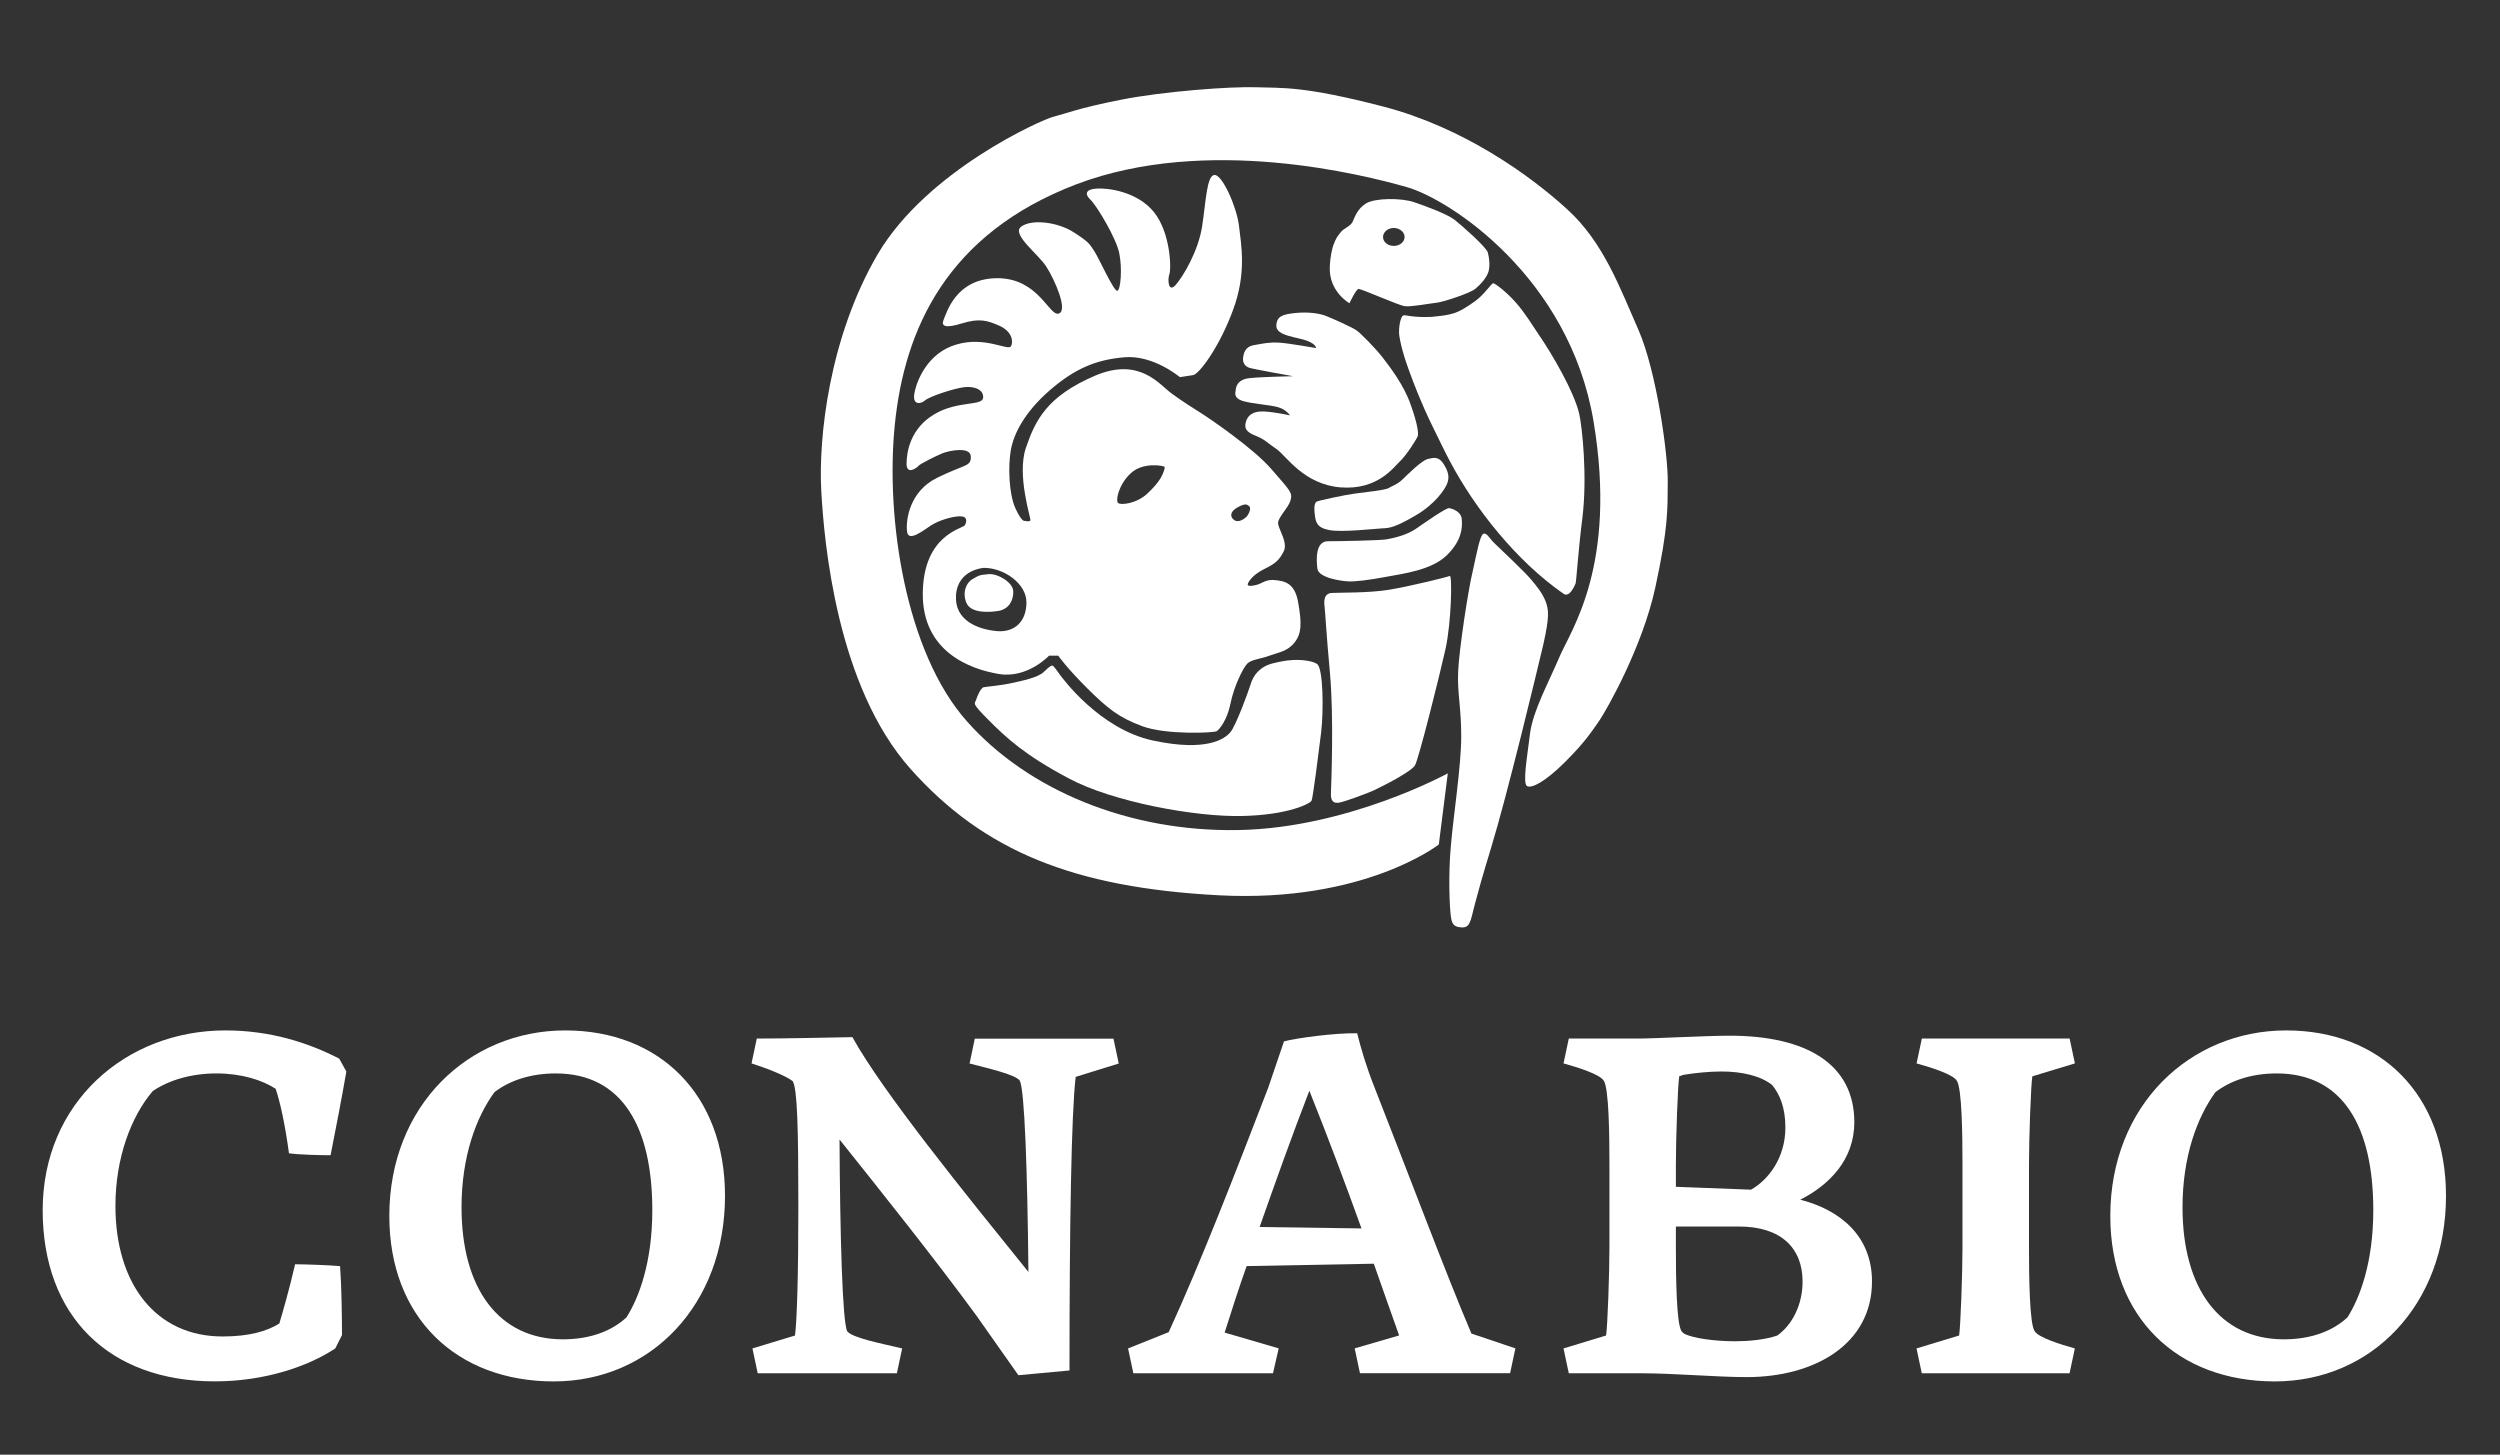 <?xml version="1.0" encoding="utf-8"?>
<!-- Generator: Adobe Illustrator 23.0.6, SVG Export Plug-In . SVG Version: 6.00 Build 0)  -->
<svg version="1.1" id="Capa_1" xmlns="http://www.w3.org/2000/svg" xmlns:xlink="http://www.w3.org/1999/xlink" x="0px" y="0px"
	 viewBox="0 0 463.89 269.92" style="enable-background:new 0 0 463.89 269.92;" xml:space="preserve">
<rect x="0" y="0" width="463.89" height="269.92" fill="#333333" stroke="none"/>
<style type="text/css">
	.st0{fill:#FFFFFF;}
	.st1{fill-rule:evenodd;clip-rule:evenodd;fill:#FFFFFF;}
</style>
<g>
	<g>
		<path class="st0" d="M51.83,245.59c0.71-2.4,1.77-6.03,2.93-11c1.6,0,6.75,0.18,8.34,0.35c0.27,3.46,0.36,9.49,0.36,12.78
			l-1.24,2.48c-5.06,3.37-13.13,6.12-22.36,6.12c-19.61,0-31.94-12.07-31.94-31.76c0-19.97,15.44-33.36,33.9-33.36
			c8.25,0,15.26,2.22,21.12,5.23l1.33,2.4c-0.8,4.61-2.04,11.09-2.93,15.53c-1.69,0-5.86-0.09-7.72-0.36
			c-0.71-5.32-1.69-9.76-2.48-11.98c-2.48-1.6-6.3-2.84-11-2.84c-4.79,0-8.96,1.33-11.8,3.28c-4.08,4.79-6.92,12.51-6.92,21.3
			c0,14.55,7.54,24.23,19.88,24.23C46.24,247.99,49.52,247.02,51.83,245.59z"/>
		<path class="st0" d="M72.24,225.63c0-20.5,14.73-34.43,32.65-34.43c17.48,0,29.64,11.89,29.64,30.7
			c0,20.14-13.75,34.43-31.77,34.43C84.66,256.33,72.24,244.44,72.24,225.63z M116.25,244.44c2.31-3.64,4.79-10.2,4.79-19.88
			c0-15.44-5.59-25.38-17.92-25.38c-4.53,0-8.43,1.24-11.36,3.46c-3.37,4.61-6.12,11.89-6.12,21.39c0,15.08,6.92,24.49,18.81,24.49
			C109.59,248.52,113.59,246.93,116.25,244.44z"/>
		<path class="st0" d="M188.97,255.18l-7.81-11.09c-7.81-10.65-17.66-22.98-25.38-32.65c0.09,17.57,0.53,33.81,1.42,35.58
			c0.97,1.24,6.12,2.22,10.2,3.19l-0.98,4.61h-25.82l-0.98-4.61l7.9-2.4c0.36-2.93,0.62-10.91,0.62-23.87
			c0-14.46-0.18-22.01-1.06-23.34c-1.42-1.07-4.88-2.4-7.63-3.28l0.98-4.61c5.68,0,12.42-0.18,17.74-0.26
			c5.59,10.12,20.77,28.84,32.66,43.57c-0.18-18.64-0.71-33.81-1.6-35.49c-0.8-1.15-5.94-2.31-9.32-3.19l0.97-4.61h25.73l0.98,4.61
			l-7.99,2.48c-0.8,6.57-1.15,27.51-1.15,54.48L188.97,255.18z"/>
		<path class="st0" d="M236.21,254.82H210.3l-0.98-4.61l7.54-3.02c5.95-12.96,12.34-29.46,18.46-45.34l2.93-8.61
			c2.22-0.62,9.58-1.6,13.58-1.51c0.71,2.84,1.69,6.21,3.28,10.2c6.21,15.79,13.13,34.25,17.92,45.52l8.16,2.75l-0.98,4.61h-27.86
			l-0.98-4.61l8.25-2.4c-1.42-3.9-2.93-8.34-4.7-13.31l-23.6,0.44c-1.51,4.26-2.84,8.43-4.08,12.34l10.03,2.93L236.21,254.82z
			 M252.63,227.94c-2.84-7.9-6.12-16.68-9.67-25.55c-3.19,8.25-6.3,16.95-9.23,25.29L252.63,227.94z"/>
		<path class="st0" d="M298.02,247.81c0.27-1.69,0.62-11.45,0.62-16.33v-15.44c0-5.32-0.09-14.2-1.07-15.53
			c-0.71-1.15-4.61-2.4-7.45-3.19l0.98-4.61h12.87c3.02,0,12.78-0.53,16.95-0.53c14.37,0,23.16,5.32,23.16,16.06
			c0,6.92-4.61,11.62-10.03,14.37c7.28,1.86,13.31,6.65,13.31,15.17c0,11.71-10.74,17.75-23.25,17.75c-5.59,0-13.49-0.71-19.52-0.71
			H291.1l-0.98-4.61L298.02,247.81z M310.97,220.22l13.93,0.53c3.19-1.77,6.39-5.86,6.39-11.54c0-3.73-1.07-6.21-2.48-7.9
			c-2.13-1.69-5.59-2.49-9.41-2.49c-2.22,0-4.88,0.27-7.01,0.62l-0.8,0.27c-0.27,1.69-0.62,11.45-0.62,16.33V220.22z M312.48,247.46
			c1.69,0.89,5.77,1.42,9.49,1.42c2.4,0,5.5-0.26,7.81-1.06c2.75-1.95,4.7-5.68,4.7-10.03c0-6.12-3.9-10.2-11.8-10.2h-11.71v3.9
			c0,5.32,0.09,14.2,1.06,15.53C312.13,247.19,312.31,247.28,312.48,247.46z"/>
		<path class="st0" d="M363.53,247.81c0.26-1.69,0.62-11.45,0.62-16.33v-15.44c0-5.32-0.09-14.2-1.07-15.53
			c-0.71-1.15-4.61-2.4-7.45-3.19l0.98-4.61h27.42l0.98,4.61l-7.9,2.4c-0.27,1.69-0.62,11.45-0.62,16.33v15.44
			c0,5.32,0.09,14.2,1.06,15.53c0.71,1.15,4.61,2.4,7.45,3.19l-0.98,4.61H356.6l-0.98-4.61L363.53,247.81z"/>
		<path class="st0" d="M391.58,225.63c0-20.5,14.73-34.43,32.65-34.43c17.48,0,29.64,11.89,29.64,30.7
			c0,20.14-13.75,34.43-31.77,34.43C404,256.33,391.58,244.44,391.58,225.63z M435.59,244.44c2.31-3.64,4.79-10.2,4.79-19.88
			c0-15.44-5.59-25.38-17.92-25.38c-4.53,0-8.43,1.24-11.36,3.46c-3.37,4.61-6.12,11.89-6.12,21.39c0,15.08,6.92,24.49,18.81,24.49
			C428.93,248.52,432.93,246.93,435.59,244.44z"/>
	</g>
	<g>
		<g>
			<path class="st1" d="M258.62,42.3c1.1,0,2.01,0.77,2.01,1.67c0,0.93-0.9,1.66-2.01,1.66c-1.11,0-1.99-0.73-1.99-1.66
				C256.64,43.06,257.52,42.3,258.62,42.3 M253.5,37.73c1.65-0.99,6.51-1.05,8.97-0.19c2.49,0.86,5.97,2.16,7.42,3.23
				c1.38,1.1,5.9,5.06,6.19,6.1c0.28,1.04,0.47,2.8,0,3.87c-0.47,1.05-1.37,2.07-2.36,2.88c-1.03,0.81-5.8,2.38-7.06,2.54
				c-1.2,0.12-4.77,0.8-5.95,0.66c-1.18-0.12-8.15-3.29-8.64-3.2c-0.49,0.1-1.67,2.65-1.67,2.65s-3.86-2.15-3.65-6.77
				c0.25-4.68,1.62-5.87,2.1-6.49c0.46-0.6,1.75-1.04,2.13-1.84C251.36,40.34,251.86,38.73,253.5,37.73z"/>
			<path class="st1" d="M273.7,55.89c1.76-1.26,3.05-3.35,3.38-3.33c0.27-0.02,2.33,1.47,4.22,3.61c1.64,1.85,3.09,4.25,4.18,5.86
				c2.36,3.4,6.64,10.65,7.57,14.83c0.51,2.29,1.53,11.45,0.57,19.26c-0.75,5.87-1.13,11.89-1.26,12.15
				c-0.28,0.63-1.16,2.64-2.23,1.91c-8.61-5.97-16.39-15.65-21.2-24.8c-1.17-2.23-2.18-4.39-3.17-6.38
				c-1.93-3.95-3.34-7.56-4.37-10.42c-1.33-3.63-1.78-6.12-1.79-6.9c0-1.84,0.46-3.01,0.76-3.14c0.25-0.12,0.89,0.08,1.88,0.18
				c1.1,0.12,2.3,0.12,3.28,0.09C269.49,58.41,270.33,58.3,273.7,55.89"/>
			<path class="st1" d="M275.27,99.04c0.63-0.23,1.19,0.99,2.07,1.8c0.87,0.82,5.76,5.46,6.76,6.69c1.04,1.22,2.16,2.61,2.73,4.14
				c0.54,1.55,0.7,2.67-0.43,7.8c-1.21,5.12-6.63,27.73-9.76,37.99c-3.14,10.26-3.47,12.58-3.72,13.21
				c-0.28,0.67-0.5,1.55-1.78,1.41c-1.35-0.09-1.73-0.56-1.93-2.1c-0.22-1.52-0.5-7.5,0-12.93c0.44-5.41,1.93-14.91,1.93-20.39
				c0-5.47-0.76-8.21-0.57-12.06c0.15-3.87,1.86-15.2,2.7-18.6C274.02,102.63,274.62,99.25,275.27,99.04"/>
			<path class="st1" d="M236.83,60.48c0.05-1.86,1.21-2.14,3.53-2.4c2.36-0.24,4.42,0.06,5.62,0.52c1.16,0.44,4.94,2.14,5.69,2.68
				c0.8,0.52,3.63,3.43,4.85,5.01c1.21,1.59,3.95,5.04,5.24,8.8c1.35,3.73,1.41,5.28,1.35,5.71c-0.06,0.45-2.2,3.77-3.37,4.83
				c-1.13,1.04-4.05,5.33-10.96,4.81c-6.9-0.54-10.14-5.91-11.9-7.1c-1.75-1.16-2.03-1.74-3.9-2.49c-1.88-0.73-2.08-1.47-1.81-2.51
				c0.28-1.08,1.09-2.09,3.35-1.99c2.2,0.12,4.84,0.73,4.84,0.73s-0.65-1.08-2.2-1.52c-1.57-0.45-4.52-0.59-6.43-1.12
				c-1.92-0.54-1.49-1.64-1.45-1.94c0.03-0.35,0.06-2.09,2.61-2.34c2.49-0.25,8.04-0.35,8.04-0.35s-7.28-1.3-8.09-1.56
				c-0.82-0.26-1.27-0.94-1.18-1.8c0.08-0.85,0.36-2.15,2.04-2.41c1.67-0.31,2.89-0.57,4.66-0.46c1.82,0.11,6.82,1,6.82,1
				s0.13-0.67-1.67-1.36C240.7,62.54,236.81,62.33,236.83,60.48"/>
			<path class="st1" d="M243.95,95.32c-0.17-1.55,0.05-2.09,0.41-2.26c0.31-0.17,5.15-1.23,7.03-1.47c1.83-0.27,5.71-0.62,6.32-1.05
				c0.6-0.39,1.44-0.56,2.45-1.5c0.95-0.91,3.63-3.62,4.81-3.88c1.1-0.26,1.99-0.48,2.88,0.91c0.9,1.39,1.13,2.45,0.71,3.58
				c-0.39,1.12-2.3,3.93-5.95,6.03c-3.63,2.12-4.75,2.33-6.13,2.36c-1.37,0.07-7.49,0.77-9.82,0.32
				C244.3,97.92,244.11,96.84,243.95,95.32"/>
			<path class="st1" d="M246.4,100.43c2.31,0,9.65-0.15,10.8-0.34c1.17-0.19,3.72-0.74,5.5-1.95c1.75-1.21,5.65-3.95,6.22-3.86
				c0.51,0.1,2.23,0.6,2.32,2.08c0.12,1.47,0.08,3.85-2.76,6.66c-2.86,2.78-8.08,3.42-11.2,4c-3.15,0.61-6.11,0.96-7.19,0.85
				c-1.11-0.05-5.41-0.61-5.64-2.35C244.24,103.86,244.07,100.43,246.4,100.43"/>
			<path class="st1" d="M269.02,106.87c0.46-0.21,0.32,8.49-0.8,13.57c-1.14,5.11-4.98,20.42-5.65,21.55
				c-0.63,1.17-5.91,3.84-7.56,4.62c-1.63,0.76-5.66,2.15-5.92,2.17c-0.28,0.03-2.22,0.94-2.13-1.51c0.09-2.44,0.54-14.1-0.16-22.15
				c-0.73-8.04-0.88-11.37-1-12.37c-0.12-0.98-0.29-2.67,1.39-2.73c1.68-0.08,6.71,0.02,10.44-0.57
				C261.38,108.85,268.59,107.07,269.02,106.87"/>
			<path class="st1" d="M195.27,123.49c0.21,0,1.04,1.19,1.39,1.69c0.39,0.54,7.38,10.15,17.33,12.24
				c9.94,2.12,13.28-0.32,14.31-1.55c1.04-1.23,3.26-7.33,3.77-8.92c0.47-1.62,1.7-3.28,4.14-3.87c0.94-0.23,2.29-0.53,3.49-0.6
				c2.08-0.13,4.04,0.22,4.73,0.76c1.09,0.91,1.19,8.48,0.72,12.63c-0.51,4.17-1.53,12.12-1.77,12.67
				c-0.21,0.56-4.31,2.68-12.84,2.87c-8.55,0.22-23.99-2.57-32.22-6.97c-8.22-4.36-11.62-7.56-14.88-10.83
				c-3.26-3.28-2.58-2.96-2.32-3.75c0.23-0.79,0.9-2.19,1.37-2.34c0.53-0.11,3.15-0.31,5.18-0.76c2.04-0.44,4.97-1.05,6.01-2.08
				C194.71,123.68,195.04,123.51,195.27,123.49"/>
			<path class="st1" d="M283.35,145.86c0.84,0.48,3.32-0.75,7.03-4.44c3.71-3.69,4.98-5.68,6.42-7.76
				c1.41-2.09,7.99-13.67,10.37-24.72c2.38-11.03,2.26-14.34,2.29-19.41c0.09-5.07-2.09-20.68-5.44-28.33
				c-3.37-7.59-6.41-16.19-13.23-22.38c-6.79-6.21-19.16-15.15-34.09-19.04c-14.93-3.88-18.84-3.42-23.64-3.59
				c-4.73-0.16-17.28,0.76-25.12,2.33c-7.83,1.54-10.3,2.6-12.46,3.14c-2.16,0.52-23.44,9.99-32.58,25.45
				c-9.08,15.47-11.04,34.19-10.51,43.89c0.52,9.71,2.91,36.36,16.57,51.68c13.63,15.29,30.32,22.03,57.26,23.45
				c26.96,1.4,40.76-9.43,40.76-9.43l1.67-13.2c0,0-18.53,10.16-38.84,10.52c-20.3,0.38-39.05-7.38-50.38-20.16
				c-11.36-12.76-15.18-37.61-13.38-55.18c1.8-17.53,9.56-35.3,33.74-44.51c24.22-9.16,53.33-1.7,61.23,0.54
				c7.95,2.25,30.19,16.71,34.67,43.46c4.46,26.72-4.2,38.74-6.3,43.67c-2.09,4.93-4.92,10-5.48,14.25
				C283.39,140.37,282.5,145.37,283.35,145.86"/>
			<path class="st1" d="M183.42,106.54c1.71-0.17,4.5,1.53,4.59,3.1c0.1,1.57-0.67,3.33-2.69,3.71c-2.04,0.34-5.25,0.41-6.02-1.54
				c-0.77-1.93,0-3.74,1.22-4.39C181.73,106.73,181.69,106.7,183.42,106.54 M182.58,105.37c3.73,0,7.88,2.93,7.88,6.38
				c0.03,3.44-2.07,5.63-5.45,5.36c-3.38-0.3-7.94-1.87-7.62-6.67C177.71,105.64,182.58,105.37,182.58,105.37z M209.87,87.77
				c2.25-2.06,5.98-1.37,6.22-1.15c0.11,0.11-0.13,1.04-0.71,2.07c-0.55,0.93-1.42,1.9-2.4,2.82c-2.02,1.95-5.05,2.28-5.52,1.81
				C206.96,92.82,207.61,89.82,209.87,87.77z M231.8,93.94c0.51,0.44-0.29,1.85-0.63,2.06c-0.23,0.2-1.38,1.17-2.26,0.42
				c-0.87-0.74-0.42-1.68,0.83-2.34C230.96,93.45,231.34,93.5,231.8,93.94z M225.38,32.47c1.46-0.04,4.14,6.02,4.53,9.51
				c0.41,3.5,1.41,8.69-1.08,15.45c-2.44,6.73-6.27,12.01-7.47,12.18c-1.24,0.17-2.43,0.37-2.43,0.37s-4.91-4.14-10.25-3.69
				c-5.36,0.45-9.27,2.14-13.89,6.13c-4.63,4.03-6.68,8.02-7.22,11.07c-0.54,3.05-0.37,8.2,0.86,10.86c1.24,2.71,1.76,2.3,1.76,2.3
				s0.87,0.23,1.01-0.09c0.14-0.33-2.57-8.38-0.84-13.45c1.72-5.03,3.82-9.55,12.86-13.41c8.24-3.49,11.88,1.64,14.14,3.28
				c2.15,1.58,4.02,2.73,5.48,3.66c1.44,0.91,9.69,6.47,13.14,10.48c3.48,4.02,3.88,4.26,3.48,5.76c-0.45,1.45-2.41,3.21-2.3,4.25
				c0.07,1.06,1.86,3.57,1.05,5.15c-0.81,1.59-1.44,2.26-3.64,3.32c-2.25,1.1-3.11,2.57-3.05,2.92c0.04,0.3,1.02,0.22,1.87-0.06
				c0.89-0.29,1.61-1.01,3.27-0.81c1.6,0.18,3.63,0.43,4.24,4.23c0.65,3.77,0.65,5.64-0.68,7.33c-1.3,1.68-3,1.84-4.68,2.46
				c-1.63,0.62-3.4,0.69-4.16,1.53c-0.77,0.87-2.41,4.15-3.05,7.33c-0.64,3.17-2.09,4.82-2.53,5.13c-0.46,0.35-9.51,0.73-13.84-0.91
				c-4.37-1.62-6.38-3.24-10.18-7c-3.8-3.77-5.42-6.09-5.42-6.09h-1.7c0,0-3.96,4.26-9.27,3.41c-5.3-0.87-14.28-4.1-14.16-15.02
				c0.12-10.92,7.47-11.93,7.82-12.61c0.37-0.69,0.52-1.67-1.01-1.64c-1.53,0.06-3.88,0.78-5.34,1.73c-1.46,0.96-4.17,3.12-4.39,1.1
				c-0.25-1.99,0.37-7.41,5.55-9.96c5.16-2.56,6.37-2.04,6.28-3.97c-0.07-1.9-4.02-1.09-5.27-0.59c-1.22,0.5-4.2,2-4.44,2.33
				c-0.22,0.31-2.21,1.81-2.21-0.39c0-2.26,0.75-6.58,5.13-9.17c4.34-2.6,8.96-1.49,9.08-3.09c0.11-1.61-1.82-2.15-3.49-1.95
				c-1.71,0.17-6.38,1.68-7.28,2.44c-0.87,0.77-2.4,0.9-1.98-1.32c0.38-2.23,2.43-7.52,7.81-9.04c5.34-1.59,9.63,1.27,10.11,0.31
				c0.51-0.96,0.1-2.78-2.14-3.78c-2.23-0.98-3.71-1.45-6.94-0.45c-3.24,1-3.93,0.51-3.4-0.74c0.55-1.2,2.22-7.6,9.9-7.64
				c7.67-0.03,9.62,7.05,11.41,6.57c1.84-0.51-0.73-6.29-2.23-8.64c-1.47-2.39-6.65-6.11-4.69-7.51c1.92-1.42,6.71-0.87,9.69,1.04
				c3,1.9,3,2.28,3.77,3.39c0.79,1.07,3.72,7.72,4.37,7.48c0.63-0.23,0.91-4.14,0.36-6.91c-0.53-2.8-4.21-8.91-5.36-9.99
				c-1.13-1.04-0.88-1.95,1.14-2.06c1.99-0.15,7.57,0.51,10.67,4.4c3.07,3.84,3.23,10.59,2.82,11.53c-0.33,0.97-0.2,3.46,1.16,1.98
				c1.35-1.51,4.25-6.29,4.95-11.01C223.79,37.16,223.93,32.5,225.38,32.47z"/>
		</g>
	</g>
</g>
</svg>
